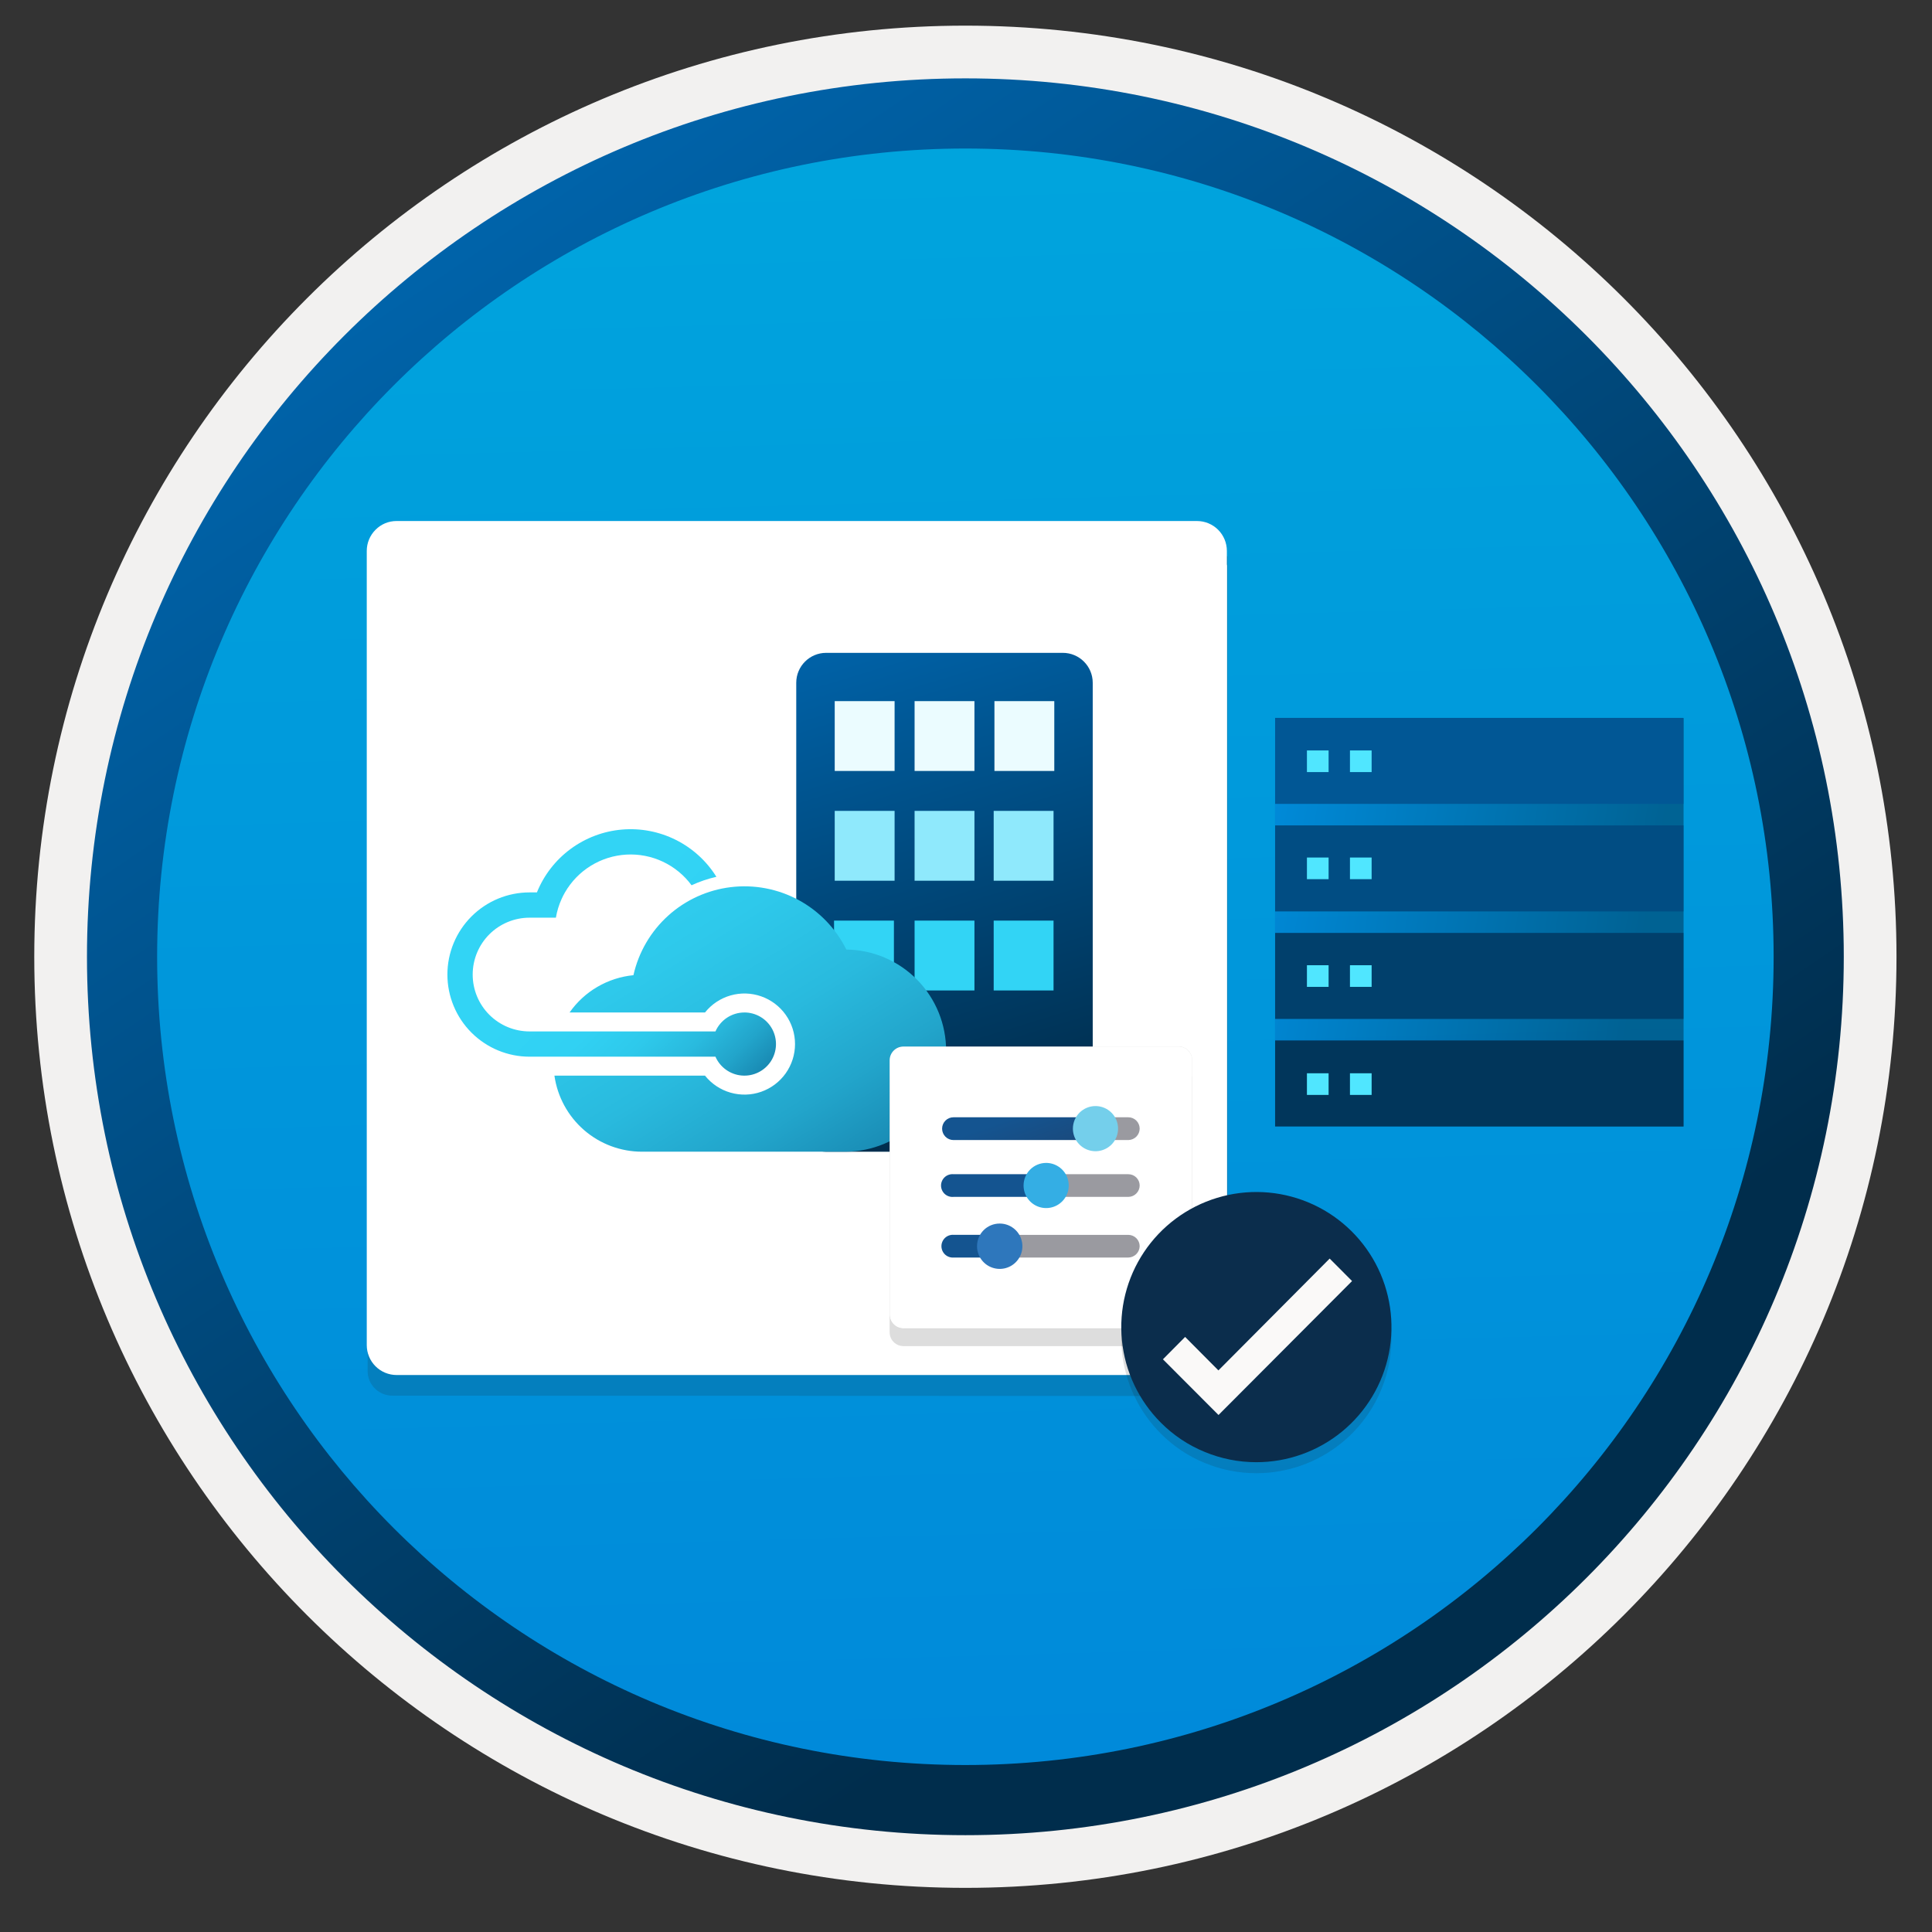 <svg width="103" height="103" viewBox="0 0 103 103" fill="none" xmlns="http://www.w3.org/2000/svg">
<rect x="0" y="0" width="103" height="103" fill="#333333" stroke="none"/>
<path d="M51.467 97.817C25.617 97.817 4.657 76.867 4.657 51.007C4.657 25.147 25.617 4.197 51.467 4.197C77.317 4.197 98.277 25.157 98.277 51.007C98.277 76.857 77.317 97.817 51.467 97.817Z" fill="url(#paint0_linear_451_52215)"/>
<path fill-rule="evenodd" clip-rule="evenodd" d="M97.367 51.007C97.367 76.357 76.817 96.907 51.467 96.907C26.117 96.907 5.567 76.357 5.567 51.007C5.567 25.657 26.117 5.107 51.467 5.107C76.817 5.107 97.367 25.657 97.367 51.007ZM51.467 1.367C78.887 1.367 101.107 23.587 101.107 51.007C101.107 78.427 78.877 100.647 51.467 100.647C24.047 100.647 1.827 78.417 1.827 51.007C1.827 23.587 24.047 1.367 51.467 1.367Z" fill="#F2F1F0"/>
<path fill-rule="evenodd" clip-rule="evenodd" d="M94.557 51.008C94.557 74.808 75.267 94.098 51.467 94.098C27.667 94.098 8.377 74.808 8.377 51.008C8.377 27.208 27.667 7.918 51.467 7.918C75.267 7.918 94.557 27.208 94.557 51.008ZM51.467 4.178C77.327 4.178 98.297 25.148 98.297 51.008C98.297 76.868 77.327 97.838 51.467 97.838C25.607 97.838 4.637 76.868 4.637 51.008C4.637 25.148 25.597 4.178 51.467 4.178Z" fill="url(#paint1_linear_451_52215)"/>
<path opacity="0.15" d="M64.132 74.422C64.31 74.425 64.487 74.391 64.651 74.323C64.811 74.257 64.956 74.159 65.078 74.036C65.2 73.913 65.297 73.767 65.362 73.607C65.427 73.442 65.461 73.266 65.461 73.088V29.656H19.6V73.078C19.597 73.256 19.631 73.432 19.699 73.597C19.765 73.757 19.864 73.902 19.989 74.022C20.11 74.146 20.255 74.243 20.415 74.308C20.579 74.376 20.756 74.409 20.933 74.406L64.132 74.422Z" fill="#1F1D20"/>
<path d="M65.408 30.087V29.37C65.408 28.948 65.24 28.543 64.942 28.244C64.643 27.945 64.237 27.777 63.815 27.777H21.146C20.936 27.776 20.729 27.816 20.535 27.896C20.342 27.977 20.167 28.095 20.02 28.244C19.721 28.543 19.553 28.948 19.553 29.37V71.713C19.553 72.135 19.721 72.541 20.019 72.839C20.318 73.138 20.723 73.306 21.146 73.306H63.826C64.034 73.305 64.24 73.265 64.433 73.187C64.627 73.107 64.804 72.989 64.952 72.839C65.101 72.691 65.22 72.515 65.299 72.32C65.377 72.125 65.418 71.918 65.419 71.708V30.154C65.414 30.132 65.41 30.109 65.408 30.087Z" fill="white"/>
<path opacity="0.5" d="M89.756 38.287L89.756 60.055L67.973 60.055L67.973 38.287L89.756 38.287Z" fill="url(#paint2_linear_451_52215)"/>
<path d="M89.749 55.469L89.749 60.055L67.981 60.055L67.981 55.469L89.749 55.469Z" fill="#01365B"/>
<path d="M89.749 49.736L89.749 54.322L67.981 54.322L67.981 49.736L89.749 49.736Z" fill="#01406C"/>
<path d="M89.749 44.004L89.749 48.59L67.981 48.59L67.981 44.004L89.749 44.004Z" fill="#014D83"/>
<path d="M89.749 38.272L89.749 42.857L67.981 42.857L67.981 38.272L89.749 38.272Z" fill="#015795"/>
<path d="M70.831 57.219L70.831 58.373L69.676 58.373L69.676 57.219L70.831 57.219Z" fill="#50E6FF"/>
<path d="M73.125 57.219L73.125 58.373L71.97 58.373L71.97 57.219L73.125 57.219Z" fill="#50E6FF"/>
<path d="M70.831 51.459L70.831 52.613L69.676 52.613L69.676 51.459L70.831 51.459Z" fill="#50E6FF"/>
<path d="M73.125 51.459L73.125 52.613L71.97 52.613L71.97 51.459L73.125 51.459Z" fill="#50E6FF"/>
<path d="M70.831 45.717L70.831 46.871L69.676 46.871L69.676 45.717L70.831 45.717Z" fill="#50E6FF"/>
<path d="M73.125 45.717L73.125 46.871L71.97 46.871L71.97 45.717L73.125 45.717Z" fill="#50E6FF"/>
<path d="M70.831 40.008L70.831 41.162L69.676 41.162L69.676 40.008L70.831 40.008Z" fill="#50E6FF"/>
<path d="M73.125 40.008L73.125 41.162L71.97 41.162L71.97 40.008L73.125 40.008Z" fill="#50E6FF"/>
<path d="M56.66 34.805H44.045C43.164 34.805 42.45 35.519 42.45 36.401V59.806C42.45 60.687 43.164 61.402 44.045 61.402H56.66C57.541 61.402 58.256 60.687 58.256 59.806V36.401C58.256 35.519 57.541 34.805 56.66 34.805Z" fill="url(#paint3_linear_451_52215)"/>
<path d="M56.167 43.23H52.976V46.954H56.167V43.23Z" fill="#8FE9FC"/>
<path d="M47.657 49.08H44.465V52.804H47.657V49.08Z" fill="#32D4F5"/>
<path d="M47.693 37.379H44.501V41.102H47.693V37.379Z" fill="#EBFCFF"/>
<path d="M51.95 37.379H48.759V41.102H51.95V37.379Z" fill="#EBFCFF"/>
<path d="M56.207 37.379H53.016V41.102H56.207V37.379Z" fill="#EBFCFF"/>
<path d="M47.693 43.23H44.501V46.954H47.693V43.23Z" fill="#8FE9FC"/>
<path d="M51.95 43.23H48.759V46.954H51.95V43.23Z" fill="#8FE9FC"/>
<path d="M51.95 49.08H48.759V52.804H51.95V49.08Z" fill="#32D4F5"/>
<path d="M56.167 49.08H52.976V52.804H56.167V49.08Z" fill="#32D4F5"/>
<path d="M39.685 53.978C39.358 53.978 39.037 54.074 38.763 54.253C38.489 54.433 38.274 54.688 38.143 54.988H28.232C27.427 54.988 26.656 54.669 26.087 54.1C25.519 53.532 25.2 52.761 25.2 51.956C25.2 51.152 25.519 50.381 26.087 49.812C26.656 49.244 27.427 48.924 28.232 48.924H29.636C29.694 48.579 29.797 48.243 29.942 47.924C29.995 47.805 30.055 47.689 30.12 47.576C30.456 46.995 30.93 46.506 31.501 46.155C32.072 45.803 32.722 45.599 33.392 45.561C34.062 45.523 34.73 45.653 35.337 45.938C35.944 46.224 36.471 46.656 36.869 47.196C37.293 46.999 37.737 46.849 38.193 46.745C37.667 45.901 36.918 45.22 36.028 44.775C35.139 44.331 34.144 44.141 33.154 44.227C32.163 44.313 31.216 44.672 30.416 45.263C29.617 45.854 28.997 46.654 28.624 47.576L28.617 47.594L28.624 47.576H28.232C27.07 47.576 25.956 48.037 25.135 48.859C24.314 49.68 23.852 50.794 23.852 51.955C23.852 53.117 24.314 54.231 25.135 55.052C25.956 55.873 27.07 56.335 28.232 56.335H38.142C38.264 56.613 38.458 56.853 38.705 57.03C38.952 57.207 39.242 57.314 39.544 57.339C39.847 57.364 40.151 57.308 40.424 57.174C40.697 57.041 40.928 56.837 41.095 56.583C41.261 56.329 41.355 56.034 41.368 55.731C41.381 55.428 41.311 55.126 41.167 54.859C41.022 54.592 40.808 54.369 40.547 54.214C40.286 54.059 39.988 53.977 39.685 53.977L39.685 53.978Z" fill="url(#paint4_linear_451_52215)"/>
<path d="M45.12 50.622C44.563 49.499 43.672 48.576 42.569 47.98C41.466 47.385 40.206 47.145 38.961 47.296C37.717 47.446 36.55 47.978 35.62 48.818C34.69 49.659 34.044 50.767 33.77 51.99C33.093 52.056 32.438 52.268 31.85 52.611C31.262 52.953 30.756 53.42 30.366 53.977H37.586C37.935 53.541 38.41 53.224 38.947 53.07C39.484 52.916 40.055 52.933 40.582 53.118C41.109 53.303 41.566 53.647 41.889 54.103C42.212 54.558 42.385 55.103 42.385 55.661C42.385 56.22 42.212 56.764 41.889 57.22C41.566 57.676 41.109 58.02 40.582 58.205C40.055 58.39 39.484 58.406 38.947 58.252C38.41 58.099 37.935 57.782 37.586 57.346H29.558C29.718 58.471 30.278 59.5 31.135 60.245C31.993 60.99 33.091 61.4 34.227 61.4H45.078C46.499 61.393 47.86 60.825 48.864 59.819C49.868 58.814 50.435 57.453 50.44 56.032C50.446 54.611 49.89 53.245 48.894 52.232C47.898 51.219 46.542 50.64 45.121 50.622H45.12Z" fill="url(#paint5_linear_451_52215)"/>
<path opacity="0.15" d="M62.819 71.764H48.171C48.073 71.765 47.977 71.747 47.887 71.71C47.797 71.673 47.715 71.619 47.646 71.55C47.577 71.482 47.522 71.4 47.485 71.311C47.448 71.221 47.429 71.125 47.429 71.028V57.495C47.429 57.397 47.448 57.301 47.485 57.211C47.522 57.122 47.577 57.04 47.646 56.972C47.715 56.903 47.797 56.849 47.887 56.812C47.977 56.776 48.073 56.757 48.171 56.758H62.819C62.915 56.758 63.01 56.778 63.099 56.815C63.187 56.853 63.267 56.907 63.335 56.976C63.402 57.044 63.456 57.125 63.492 57.214C63.528 57.303 63.546 57.398 63.546 57.495V71.048C63.54 71.238 63.462 71.419 63.326 71.552C63.191 71.686 63.009 71.762 62.819 71.764V71.764Z" fill="#1F1D20"/>
<path opacity="0.15" d="M62.819 70.825H48.171C47.974 70.823 47.786 70.745 47.647 70.606C47.508 70.467 47.43 70.279 47.429 70.083V56.524C47.429 56.427 47.448 56.331 47.485 56.241C47.522 56.151 47.577 56.07 47.646 56.001C47.715 55.933 47.797 55.879 47.887 55.842C47.977 55.805 48.073 55.786 48.171 55.787H62.819C62.916 55.786 63.012 55.805 63.102 55.842C63.191 55.879 63.273 55.933 63.342 56.002C63.41 56.07 63.465 56.151 63.502 56.241C63.538 56.331 63.556 56.427 63.556 56.524V70.078C63.556 70.274 63.479 70.463 63.341 70.602C63.203 70.742 63.015 70.822 62.819 70.825V70.825Z" fill="#1F1D20"/>
<path d="M62.819 70.82H48.171C47.974 70.82 47.785 70.742 47.646 70.603C47.506 70.464 47.429 70.275 47.429 70.078V56.53C47.429 56.433 47.448 56.336 47.485 56.246C47.522 56.157 47.577 56.075 47.646 56.007C47.715 55.938 47.797 55.884 47.887 55.847C47.977 55.811 48.073 55.792 48.171 55.793H62.819C62.916 55.792 63.012 55.811 63.102 55.847C63.191 55.884 63.273 55.938 63.342 56.007C63.41 56.076 63.465 56.157 63.502 56.247C63.538 56.337 63.556 56.433 63.556 56.53V70.083C63.554 70.278 63.477 70.465 63.339 70.603C63.201 70.741 63.014 70.819 62.819 70.82Z" fill="white"/>
<path d="M58.699 60.172C58.699 60.011 58.636 59.858 58.523 59.744C58.411 59.63 58.257 59.566 58.097 59.565H50.833C50.672 59.565 50.517 59.628 50.404 59.742C50.29 59.856 50.226 60.011 50.226 60.172C50.226 60.333 50.29 60.487 50.404 60.601C50.517 60.715 50.672 60.779 50.833 60.779H58.097C58.177 60.779 58.255 60.763 58.329 60.732C58.402 60.702 58.469 60.657 58.525 60.6C58.581 60.544 58.625 60.477 58.655 60.403C58.685 60.33 58.7 60.251 58.699 60.172Z" fill="url(#paint6_linear_451_52215)"/>
<path d="M60.759 60.172C60.759 60.011 60.695 59.856 60.581 59.742C60.468 59.628 60.313 59.565 60.152 59.565H58.175C57.843 59.565 58.056 59.839 58.056 60.172C58.056 60.504 57.848 60.779 58.175 60.779H60.157C60.317 60.776 60.469 60.711 60.582 60.597C60.694 60.484 60.758 60.331 60.759 60.172V60.172Z" fill="#9A9AA0"/>
<path d="M57.199 60.171C57.199 60.409 57.27 60.642 57.403 60.84C57.535 61.038 57.723 61.192 57.944 61.283C58.164 61.374 58.406 61.398 58.64 61.351C58.873 61.304 59.088 61.189 59.257 61.02C59.425 60.851 59.539 60.636 59.584 60.402C59.63 60.169 59.606 59.926 59.514 59.706C59.422 59.486 59.267 59.299 59.069 59.167C58.87 59.036 58.636 58.966 58.398 58.967C58.08 58.968 57.775 59.096 57.55 59.321C57.326 59.547 57.199 59.852 57.199 60.171V60.171Z" fill="#74CFEB"/>
<path d="M56.468 63.202C56.468 63.043 56.404 62.889 56.291 62.777C56.178 62.664 56.025 62.6 55.866 62.6H50.832C50.748 62.592 50.663 62.602 50.584 62.629C50.503 62.656 50.429 62.699 50.367 62.756C50.305 62.813 50.255 62.882 50.221 62.959C50.187 63.037 50.169 63.12 50.169 63.205C50.169 63.289 50.187 63.373 50.221 63.45C50.255 63.527 50.305 63.597 50.367 63.654C50.429 63.71 50.503 63.754 50.584 63.78C50.663 63.807 50.748 63.817 50.832 63.809H55.876C56.035 63.807 56.186 63.741 56.297 63.628C56.408 63.514 56.469 63.361 56.468 63.202V63.202Z" fill="url(#paint7_linear_451_52215)"/>
<path d="M60.759 63.202C60.759 63.123 60.743 63.044 60.713 62.971C60.682 62.897 60.637 62.831 60.581 62.775C60.525 62.719 60.458 62.675 60.384 62.645C60.31 62.615 60.231 62.6 60.152 62.6H56.234C56.15 62.592 56.065 62.602 55.985 62.629C55.905 62.656 55.831 62.699 55.769 62.756C55.706 62.813 55.657 62.882 55.623 62.959C55.588 63.037 55.571 63.12 55.571 63.205C55.571 63.289 55.588 63.373 55.623 63.45C55.657 63.527 55.706 63.597 55.769 63.654C55.831 63.71 55.905 63.754 55.985 63.78C56.065 63.807 56.15 63.817 56.234 63.809H60.157C60.316 63.807 60.469 63.742 60.581 63.628C60.694 63.515 60.758 63.362 60.759 63.202V63.202Z" fill="#9A9AA0"/>
<path d="M54.569 63.202C54.569 63.44 54.639 63.673 54.772 63.871C54.904 64.069 55.092 64.223 55.312 64.314C55.532 64.405 55.774 64.429 56.008 64.382C56.241 64.336 56.455 64.222 56.624 64.053C56.792 63.885 56.907 63.67 56.954 63.437C57 63.203 56.976 62.961 56.885 62.741C56.794 62.521 56.639 62.333 56.441 62.201C56.243 62.069 56.011 61.998 55.772 61.998C55.453 61.998 55.147 62.125 54.922 62.35C54.696 62.576 54.569 62.883 54.569 63.202V63.202Z" fill="#34AEE4"/>
<path d="M53.687 66.44C53.687 66.361 53.672 66.281 53.642 66.208C53.612 66.134 53.568 66.067 53.512 66.011C53.456 65.954 53.389 65.91 53.316 65.879C53.243 65.849 53.164 65.833 53.084 65.833H50.853C50.769 65.825 50.684 65.835 50.605 65.862C50.524 65.888 50.45 65.932 50.388 65.989C50.326 66.045 50.276 66.115 50.242 66.192C50.208 66.269 50.19 66.353 50.19 66.437C50.19 66.522 50.208 66.605 50.242 66.683C50.276 66.76 50.326 66.829 50.388 66.886C50.45 66.943 50.524 66.986 50.605 67.013C50.684 67.04 50.769 67.05 50.853 67.042H53.084C53.243 67.039 53.395 66.975 53.507 66.863C53.619 66.75 53.684 66.599 53.687 66.44V66.44Z" fill="url(#paint8_linear_451_52215)"/>
<path d="M60.759 66.441C60.759 66.28 60.695 66.126 60.581 66.012C60.467 65.898 60.313 65.834 60.152 65.834H53.655C53.505 65.848 53.364 65.918 53.263 66.03C53.161 66.141 53.104 66.287 53.104 66.439C53.104 66.59 53.161 66.736 53.263 66.847C53.364 66.959 53.505 67.029 53.655 67.043H60.152C60.311 67.04 60.463 66.976 60.576 66.864C60.69 66.752 60.755 66.601 60.759 66.441Z" fill="#9A9AA0"/>
<path d="M52.088 66.44C52.088 66.679 52.16 66.913 52.293 67.112C52.426 67.311 52.615 67.466 52.836 67.557C53.057 67.648 53.3 67.672 53.535 67.625C53.77 67.578 53.986 67.462 54.154 67.292C54.323 67.123 54.438 66.907 54.484 66.672C54.53 66.437 54.505 66.194 54.413 65.973C54.321 65.752 54.165 65.564 53.965 65.432C53.766 65.299 53.532 65.23 53.292 65.231C53.134 65.231 52.977 65.262 52.83 65.323C52.684 65.383 52.551 65.473 52.439 65.585C52.327 65.697 52.239 65.831 52.179 65.977C52.118 66.124 52.088 66.281 52.088 66.44Z" fill="#2E77BC"/>
<path opacity="0.15" d="M66.976 78.54C68.642 78.541 70.257 77.964 71.546 76.907C72.835 75.85 73.718 74.379 74.044 72.745C74.369 71.11 74.118 69.413 73.333 67.943C72.547 66.473 71.277 65.321 69.737 64.683C68.197 64.045 66.484 63.961 64.889 64.445C63.294 64.929 61.916 65.951 60.99 67.337C60.065 68.723 59.649 70.387 59.813 72.046C59.977 73.704 60.711 75.255 61.89 76.433C62.555 77.102 63.347 77.631 64.22 77.99C65.093 78.353 66.03 78.54 66.976 78.54V78.54Z" fill="#1F1D20"/>
<path d="M66.976 77.954C68.642 77.955 70.257 77.378 71.546 76.321C72.835 75.264 73.718 73.793 74.044 72.159C74.369 70.524 74.118 68.828 73.333 67.357C72.547 65.887 71.277 64.735 69.737 64.097C68.197 63.459 66.484 63.375 64.889 63.859C63.294 64.343 61.916 65.365 60.99 66.751C60.065 68.137 59.649 69.801 59.813 71.46C59.977 73.119 60.711 74.669 61.89 75.847C62.555 76.516 63.347 77.046 64.22 77.403C65.093 77.767 66.03 77.954 66.976 77.954V77.954Z" fill="#0B2D4C"/>
<path d="M70.888 67.098L64.957 73.06L63.182 71.275L61.999 72.468L64.962 75.437L72.082 68.296L70.888 67.098Z" fill="#FAF9F8"/>
<defs>
<linearGradient id="paint0_linear_451_52215" x1="49.693" y1="-13.782" x2="53.675" y2="131.988" gradientUnits="userSpaceOnUse">
<stop stop-color="#00ABDE"/>
<stop offset="1" stop-color="#007ED8"/>
</linearGradient>
<linearGradient id="paint1_linear_451_52215" x1="2.898" y1="-20.615" x2="98.425" y2="120.267" gradientUnits="userSpaceOnUse">
<stop stop-color="#007ED8"/>
<stop offset="0.707" stop-color="#002D4C"/>
</linearGradient>
<linearGradient id="paint2_linear_451_52215" x1="103.253" y1="51.673" x2="54.788" y2="42.921" gradientUnits="userSpaceOnUse">
<stop offset="0.318" stop-color="#002D4C"/>
<stop offset="0.75" stop-color="#007ED8"/>
</linearGradient>
<linearGradient id="paint3_linear_451_52215" x1="48.536" y1="18.324" x2="65.526" y2="74.272" gradientUnits="userSpaceOnUse">
<stop stop-color="#007ED8"/>
<stop offset="0.707" stop-color="#002D4C"/>
</linearGradient>
<linearGradient id="paint4_linear_451_52215" x1="40.524" y1="57.211" x2="29.875" y2="46.452" gradientUnits="userSpaceOnUse">
<stop stop-color="#198AB3"/>
<stop offset="0.11" stop-color="#22A5CB"/>
<stop offset="0.23" stop-color="#29BADE"/>
<stop offset="0.37" stop-color="#2EC9EB"/>
<stop offset="0.53" stop-color="#31D1F3"/>
<stop offset="0.78" stop-color="#32D4F5"/>
</linearGradient>
<linearGradient id="paint5_linear_451_52215" x1="42.077" y1="64.752" x2="20.558" y2="30.033" gradientUnits="userSpaceOnUse">
<stop stop-color="#198AB3"/>
<stop offset="0.11" stop-color="#22A5CB"/>
<stop offset="0.23" stop-color="#29BADE"/>
<stop offset="0.37" stop-color="#2EC9EB"/>
<stop offset="0.53" stop-color="#31D1F3"/>
<stop offset="0.78" stop-color="#32D4F5"/>
</linearGradient>
<linearGradient id="paint6_linear_451_52215" x1="54.221" y1="59.492" x2="59.192" y2="73.501" gradientUnits="userSpaceOnUse">
<stop stop-color="#145490"/>
<stop offset="0.42" stop-color="#243A5E"/>
<stop offset="0.97" stop-color="#1A2C45"/>
</linearGradient>
<linearGradient id="paint7_linear_451_52215" x1="61443" y1="3961.56" x2="61445" y2="3932.38" gradientUnits="userSpaceOnUse">
<stop stop-color="#145490"/>
<stop offset="0.42" stop-color="#243A5E"/>
<stop offset="0.97" stop-color="#1A2C45"/>
</linearGradient>
<linearGradient id="paint8_linear_451_52215" x1="34119.3" y1="3958.49" x2="34121.7" y2="3938.98" gradientUnits="userSpaceOnUse">
<stop stop-color="#145490"/>
<stop offset="0.42" stop-color="#243A5E"/>
<stop offset="0.97" stop-color="#1A2C45"/>
</linearGradient>
</defs>
</svg>
